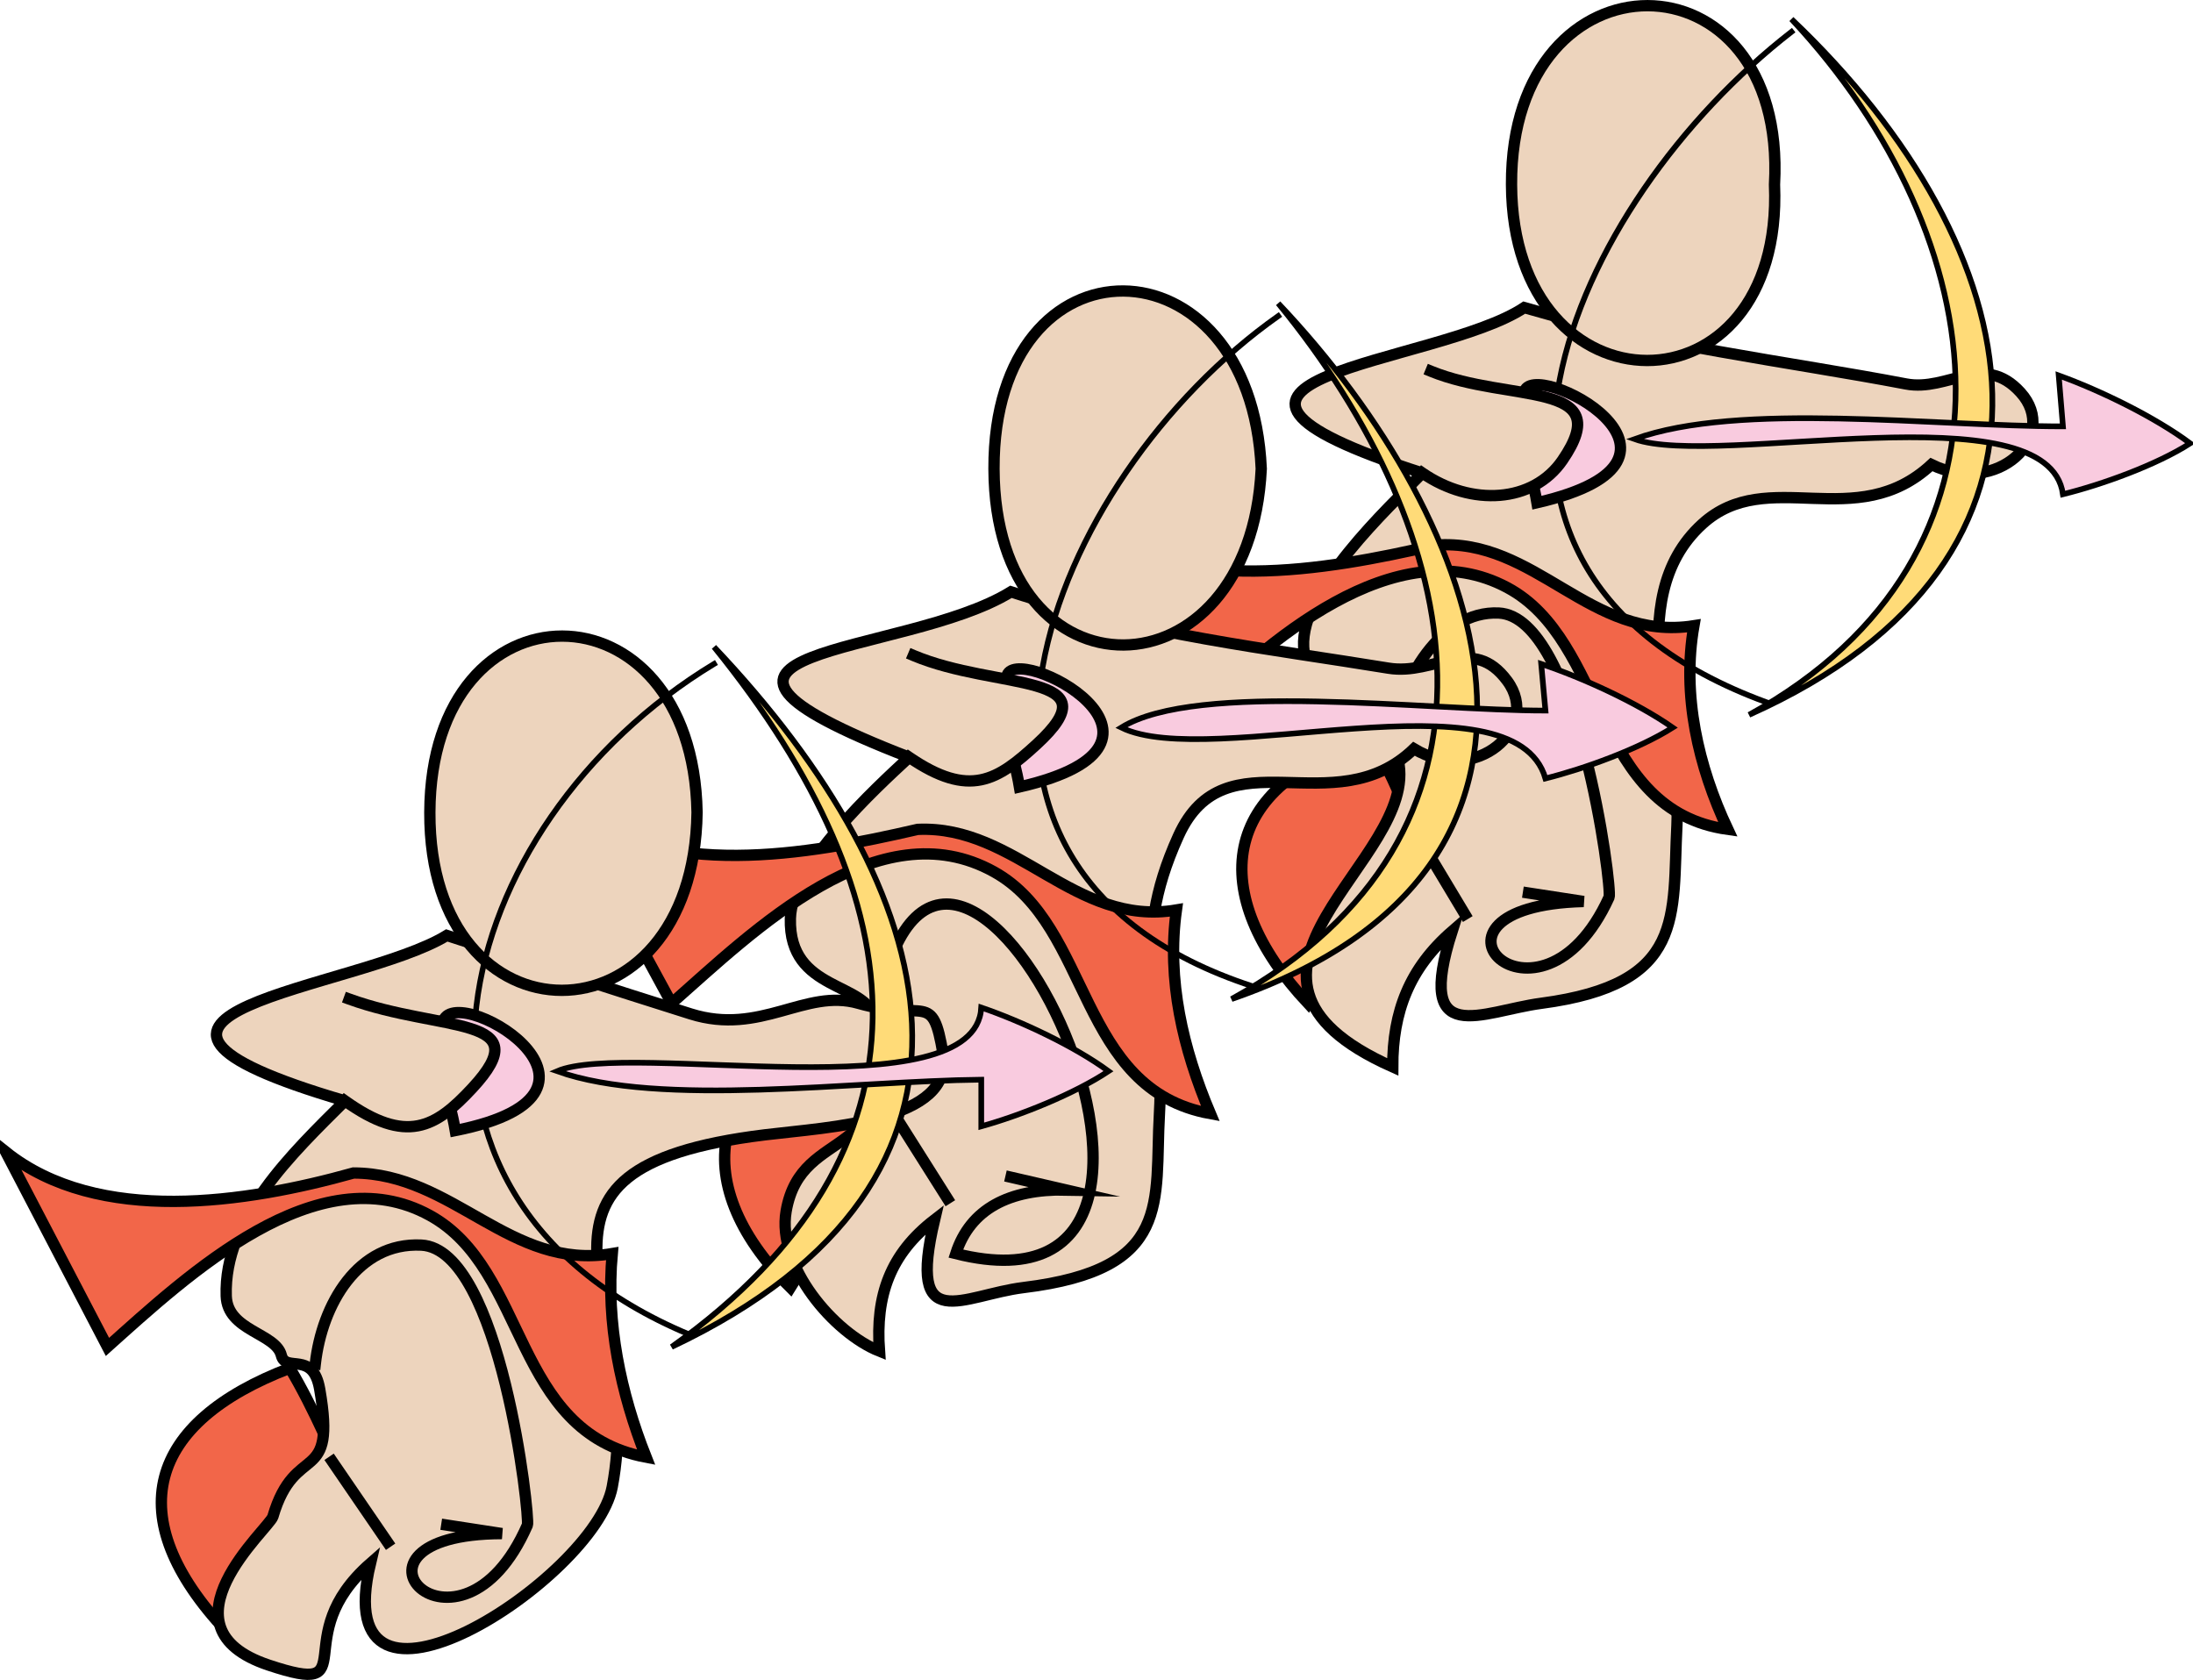 <svg xmlns="http://www.w3.org/2000/svg" xmlns:xlink="http://www.w3.org/1999/xlink" version="1.1" id="Layer_1" x="0px" y="0px" enable-background="new 0 0 822.05 841.89" xml:space="preserve" viewBox="217.15 271.76 387.75 297.01">
<path fill-rule="evenodd" clip-rule="evenodd" fill="#F26649" stroke="#000000" stroke-width="2" stroke-linecap="square" stroke-miterlimit="10" d="  M459.654,402.64c-27.014,7.608-29.35,27.203-11.25,46.5c5.283-9.5,12.591-17.831,21.75-23.25  C466.925,418.341,464.052,409.592,459.654,402.64z"/>
<path fill-rule="evenodd" clip-rule="evenodd" fill="#EDD4BD" stroke="#000000" stroke-width="2" stroke-linecap="square" stroke-miterlimit="10" d="  M486.654,326.14c-15.493,10.33-71.153,12.171-18,29.25c-6.115,6.281-21.562,20.518-21,30.75  c0.71,12.942,14.503,10.262,16.723,20.028c4.023,17.705-37.786,37.804-0.973,54.222c-0.015-9.771,2.943-17.428,10.5-24  c-6.699,21.045,5.223,14.143,15.75,12.75c25.738-3.405,23.145-15.381,24-31.5c0.797-15.025-10.354-39.769,4.5-53.25  c11.559-10.49,27.131,1.919,40.5-10.5c11.651,5.731,22.768-5.023,15.75-12.75c-6.514-7.171-12.822-0.084-20.25-1.5  C533.288,335.664,509.722,332.892,486.654,326.14z"/>
<path fill-rule="evenodd" clip-rule="evenodd" fill="#F26649" stroke="#000000" stroke-width="2" stroke-linecap="square" stroke-miterlimit="10" d="  M470.904,368.14c-19.763,4.565-44.791,8.901-62.254-3.75c6.251,11.5,12.503,23,18.754,34.5c13.441-13.528,36.525-33.794,56.25-23.25  c17.679,9.451,15.128,39.415,39,42.75c-5.26-11.165-8.143-23.758-6-36C498.312,385.306,488.715,366.756,470.904,368.14z"/>
<path fill="none" stroke="#000000" stroke-width="2" stroke-linecap="square" stroke-miterlimit="10" d="M463.404,401.89  c1.236-9.649,8.464-22.242,18.75-21.75c13.951,0.667,20.13,48.863,19.5,50.25c-12.385,27.258-37.574,1.598-4.5,0.75  c-3.25-0.5-6.5-1-9.75-1.5"/>
<line fill="none" stroke="#000000" stroke-width="2" stroke-linecap="square" stroke-miterlimit="10" x1="467.154" y1="418.39" x2="476.154" y2="433.39"/>
<path fill-rule="evenodd" clip-rule="evenodd" fill="#FFDB78" stroke="#000000" stroke-linecap="square" stroke-miterlimit="10" d="  M533.904,275.14c36.014,38.519,43.904,94.665-7.5,123C588.438,370.411,576.573,315.619,533.904,275.14z"/>
<path fill-rule="evenodd" clip-rule="evenodd" fill="#EDD4BD" stroke="#000000" stroke-width="2" stroke-linecap="square" stroke-miterlimit="10" d="  M530.904,304.39c1.737,41.533-46.312,41.407-46.5,0C484.214,262.175,533.239,262.263,530.904,304.39z"/>
<path fill="none" stroke="#000000" stroke-linecap="square" stroke-miterlimit="10" d="M533.904,277.39  c-38.649,29.951-69.184,94.703-4.5,118.5"/>
<path fill-rule="evenodd" clip-rule="evenodd" fill="#F9CBDF" d="M486.654,341.14c1.026-6.484,36.259,11.716,2.25,19.5  C487.279,354.585,485.73,347.051,486.654,341.14z"/>
<path fill="none" stroke="#000000" stroke-width="2" stroke-linecap="square" stroke-miterlimit="10" d="M486.654,341.14  c1.026-6.484,36.259,11.716,2.25,19.5c-0.94-5.641-3.478-12.346-3-18"/>
<path fill-rule="evenodd" clip-rule="evenodd" fill="#F9CBDF" stroke="#000000" stroke-linecap="square" stroke-miterlimit="10" d="  M506.154,349.39c14.598,5.218,73.167-9.002,75.75,9.75c6.826-1.671,16.601-5.203,22.5-9c-6.265-4.655-15.901-9.349-23.25-12  c0.25,3,0.5,6,0.75,9C558.971,347.14,524.602,342.698,506.154,349.39z"/>
<path fill-rule="evenodd" clip-rule="evenodd" fill="#EDD4BD" d="M468.654,355.39c8.681,5.967,19.576,5.275,24.75-2.25  c9.812-14.27-9.406-10.076-23.25-15.75C469.686,343.011,467.688,349.88,468.654,355.39z"/>
<path fill="none" stroke="#000000" stroke-width="2" stroke-linecap="square" stroke-miterlimit="10" d="M468.654,355.39  c8.681,5.967,19.576,5.275,24.75-2.25c9.812-14.27-9.406-10.076-23.25-15.75"/>
<path fill-rule="evenodd" clip-rule="evenodd" fill="#F26649" stroke="#000000" stroke-width="2" stroke-linecap="square" stroke-miterlimit="10" d="  M368.15,452.89c-25.435,7.812-30.355,27.532-11.25,46.5c5.608-9.107,12.501-18.129,21.75-23.25  C375.42,468.59,372.547,459.842,368.15,452.89z"/>
<path fill-rule="evenodd" clip-rule="evenodd" fill="#EDD4BD" stroke="#000000" stroke-width="2" stroke-linecap="square" stroke-miterlimit="10" d="  M395.9,376.39c-19.005,11.743-69.087,9.468-18,29.25c-5.967,5.535-20.757,19.015-21,28.5c-0.337,13.179,13.739,11.017,15,18  c4.695,26.005-13.014,17.956-15.75,33.75c-1.68,9.698,8.437,21.526,16.5,24.75c-0.722-9.845,1.882-17.182,9.75-23.25  c-4.94,20.812,4.915,13.323,15.75,12c26.491-3.236,23.106-15.08,24.004-30.75c1.141-19.919-5.782-28.979,3.375-49.125  c8.329-18.323,27.409-1.681,41.625-15.375c10.931,6.607,22.61-3.744,16.5-12c-6.149-8.309-12.82-0.908-21-2.25  C441.708,386.455,419.351,384.01,395.9,376.39z"/>
<path fill-rule="evenodd" clip-rule="evenodd" fill="#F26649" stroke="#000000" stroke-width="2" stroke-linecap="square" stroke-miterlimit="10" d="  M379.4,418.39c-20.063,4.634-44.354,8.88-62.25-3.75c6.25,11.5,12.5,23,18.75,34.5c14.505-12.805,36.591-34.589,57-23.25  c17.365,9.648,14.689,38.496,38.254,42.75c-4.848-11.475-7.719-23.609-6-36C407.114,435.694,396.903,417.589,379.4,418.39z"/>
<path fill="none" stroke="#000000" stroke-width="2" stroke-linecap="square" stroke-miterlimit="10" d="M371.9,452.14  c11.154-67.955,71.408,55.618,14.25,41.25c2.555-7.918,9.467-11.435,19.5-11.25c-3.25-0.75-6.5-1.5-9.75-2.25"/>
<line fill="none" stroke="#000000" stroke-width="2" stroke-linecap="square" stroke-miterlimit="10" x1="375.65" y1="469.39" x2="384.65" y2="483.64"/>
<path fill-rule="evenodd" clip-rule="evenodd" fill="#FFDB78" stroke="#000000" stroke-linecap="square" stroke-miterlimit="10" d="  M443.154,325.39c33.309,40.605,44.452,93.849-8.25,123C502.455,425.083,479.954,364.168,443.154,325.39z"/>
<path fill-rule="evenodd" clip-rule="evenodd" fill="#EDD4BD" stroke="#000000" stroke-width="2" stroke-linecap="square" stroke-miterlimit="10" d="  M440.154,354.64c-1.979,41.202-47.117,41.874-47.254,0C392.762,312.374,438.318,313.081,440.154,354.64z"/>
<path fill="none" stroke="#000000" stroke-linecap="square" stroke-miterlimit="10" d="M443.154,327.64  c-40.389,28.443-69.171,97.393-4.5,118.5"/>
<path fill-rule="evenodd" clip-rule="evenodd" fill="#F9CBDF" d="M395.15,391.39c1.027-6.484,36.263,11.716,2.25,19.5  C395.776,404.835,394.227,397.301,395.15,391.39z"/>
<path fill="none" stroke="#000000" stroke-width="2" stroke-linecap="square" stroke-miterlimit="10" d="M395.15,391.39  c1.027-6.484,36.263,11.716,2.25,19.5c-0.94-5.641-3.478-12.346-3-18"/>
<path fill-rule="evenodd" clip-rule="evenodd" fill="#F9CBDF" stroke="#000000" stroke-linecap="square" stroke-miterlimit="10" d="  M415.404,400.39c15.714,7.712,69.462-10.236,75,9c6.885-1.718,16.512-5.213,22.5-9c-6.343-4.432-15.906-8.793-23.25-11.25  c0.25,2.75,0.5,5.5,0.75,8.25C469.377,397.39,428.771,392.095,415.404,400.39z"/>
<path fill-rule="evenodd" clip-rule="evenodd" fill="#EDD4BD" d="M377.9,405.64c10.732,7.338,15.633,4.04,22.5-2.25  c14.038-12.858-6.994-9.522-21.75-15.75C378.416,393.276,376.736,400.166,377.9,405.64z"/>
<path fill="none" stroke="#000000" stroke-width="2" stroke-linecap="square" stroke-miterlimit="10" d="M377.9,405.64  c10.732,7.338,15.633,4.04,22.5-2.25c14.038-12.858-6.994-9.522-21.75-15.75"/>
<path fill-rule="evenodd" clip-rule="evenodd" fill="#F26649" stroke="#000000" stroke-width="2" stroke-linecap="square" stroke-miterlimit="10" d="  M268.4,513.64c-25.069,9.58-30.25,26.273-11.25,46.5c6.082-9.196,12.885-18.52,22.5-23.25  C276.118,529.156,272.759,520.948,268.4,513.64z"/>
<path fill-rule="evenodd" clip-rule="evenodd" fill="#EDD4BD" stroke="#000000" stroke-width="2" stroke-linecap="square" stroke-miterlimit="10" d="  M296.15,437.14c-15.833,9.712-71.512,13.568-18,29.25c-9.336,9.29-21.458,20.79-21,34.5c0.207,6.201,8.746,6.517,9.75,10.5  c0.785,3.11,5.581-0.91,6.778,5.973c3.024,17.39-4.327,9.049-8.278,22.527c-0.602,2.053-20.958,19.514-0.75,26.25  c17.446,5.815,2.96-4.82,18-18c-8.028,33.677,39.659,2.771,42.75-13.5c6.334-33.342-22.583-56.17,27-62.25  c11.34-1.391,33.482-2.356,31.5-14.25c-1.926-11.554-3.066-5.602-15-9c-9.398-2.677-17.223,5.772-29.625,1.875  C324.868,446.487,310.513,441.808,296.15,437.14z"/>
<path fill-rule="evenodd" clip-rule="evenodd" fill="#F26649" stroke="#000000" stroke-width="2" stroke-linecap="square" stroke-miterlimit="10" d="  M279.65,479.14c-18.905,5.29-45.118,9.347-61.5-3.75c6,11.5,12,23,18,34.5c14.224-12.731,37.123-34.175,57-23.25  c17.499,9.618,14.508,38.277,38.25,42.75c-4.523-11.418-7.117-23.742-6-36C307.364,496.451,297.338,479.171,279.65,479.14z"/>
<path fill="none" stroke="#000000" stroke-width="2" stroke-linecap="square" stroke-miterlimit="10" d="M272.9,512.89  c1.167-10.488,7.53-21.562,18.75-21c14.086,0.707,19.262,48.329,18.75,49.5c-12.121,27.736-36.665,1.609-4.5,1.5  c-3.25-0.5-6.5-1-9.75-1.5"/>
<line fill="none" stroke="#000000" stroke-width="2" stroke-linecap="square" stroke-miterlimit="10" x1="275.9" y1="530.14" x2="285.65" y2="544.39"/>
<path fill-rule="evenodd" clip-rule="evenodd" fill="#FFDB78" stroke="#000000" stroke-linecap="square" stroke-miterlimit="10" d="  M343.4,386.14c36.135,44.594,41.153,89.071-7.5,123.75C398.917,480.064,383.692,428.597,343.4,386.14z"/>
<path fill-rule="evenodd" clip-rule="evenodd" fill="#EDD4BD" stroke="#000000" stroke-width="2" stroke-linecap="square" stroke-miterlimit="10" d="  M340.4,415.39c-0.611,41.926-47.399,41.958-47.25,0C293.298,373.782,339.649,373.868,340.4,415.39z"/>
<path fill="none" stroke="#000000" stroke-linecap="square" stroke-miterlimit="10" d="M343.4,389.14  c-46.809,28.313-63.741,93.604-4.5,118.5"/>
<path fill-rule="evenodd" clip-rule="evenodd" fill="#F9CBDF" d="M295.4,452.89c0.623-8.713,36.602,11.929,2.25,18.75  C296.172,465.841,294.553,458.239,295.4,452.89z"/>
<path fill="none" stroke="#000000" stroke-width="2" stroke-linecap="square" stroke-miterlimit="10" d="M295.4,452.89  c0.623-8.713,36.602,11.929,2.25,18.75c-0.938-5.625-3.51-12.367-3-18"/>
<path fill-rule="evenodd" clip-rule="evenodd" fill="#F9CBDF" stroke="#000000" stroke-linecap="square" stroke-miterlimit="10" d="  M315.65,461.14c18.187,6.5,52.349,1.727,75,1.5c0,2.75,0,5.5,0,8.25c6.932-1.916,16.521-5.771,22.502-9.75  c-5.991-4.401-15.457-8.854-22.502-11.25C389.658,468.436,328.382,455.65,315.65,461.14z"/>
<path fill-rule="evenodd" clip-rule="evenodd" fill="#EDD4BD" d="M278.15,466.39c10.87,7.735,16.003,4.753,22.5-2.25  c12.045-12.983-5.441-9.823-21.75-15.75C278.666,454.026,276.986,460.916,278.15,466.39z"/>
<path fill="none" stroke="#000000" stroke-width="2" stroke-linecap="square" stroke-miterlimit="10" d="M278.15,466.39  c10.87,7.735,16.003,4.753,22.5-2.25c12.045-12.983-5.441-9.823-21.75-15.75"/>
</svg>